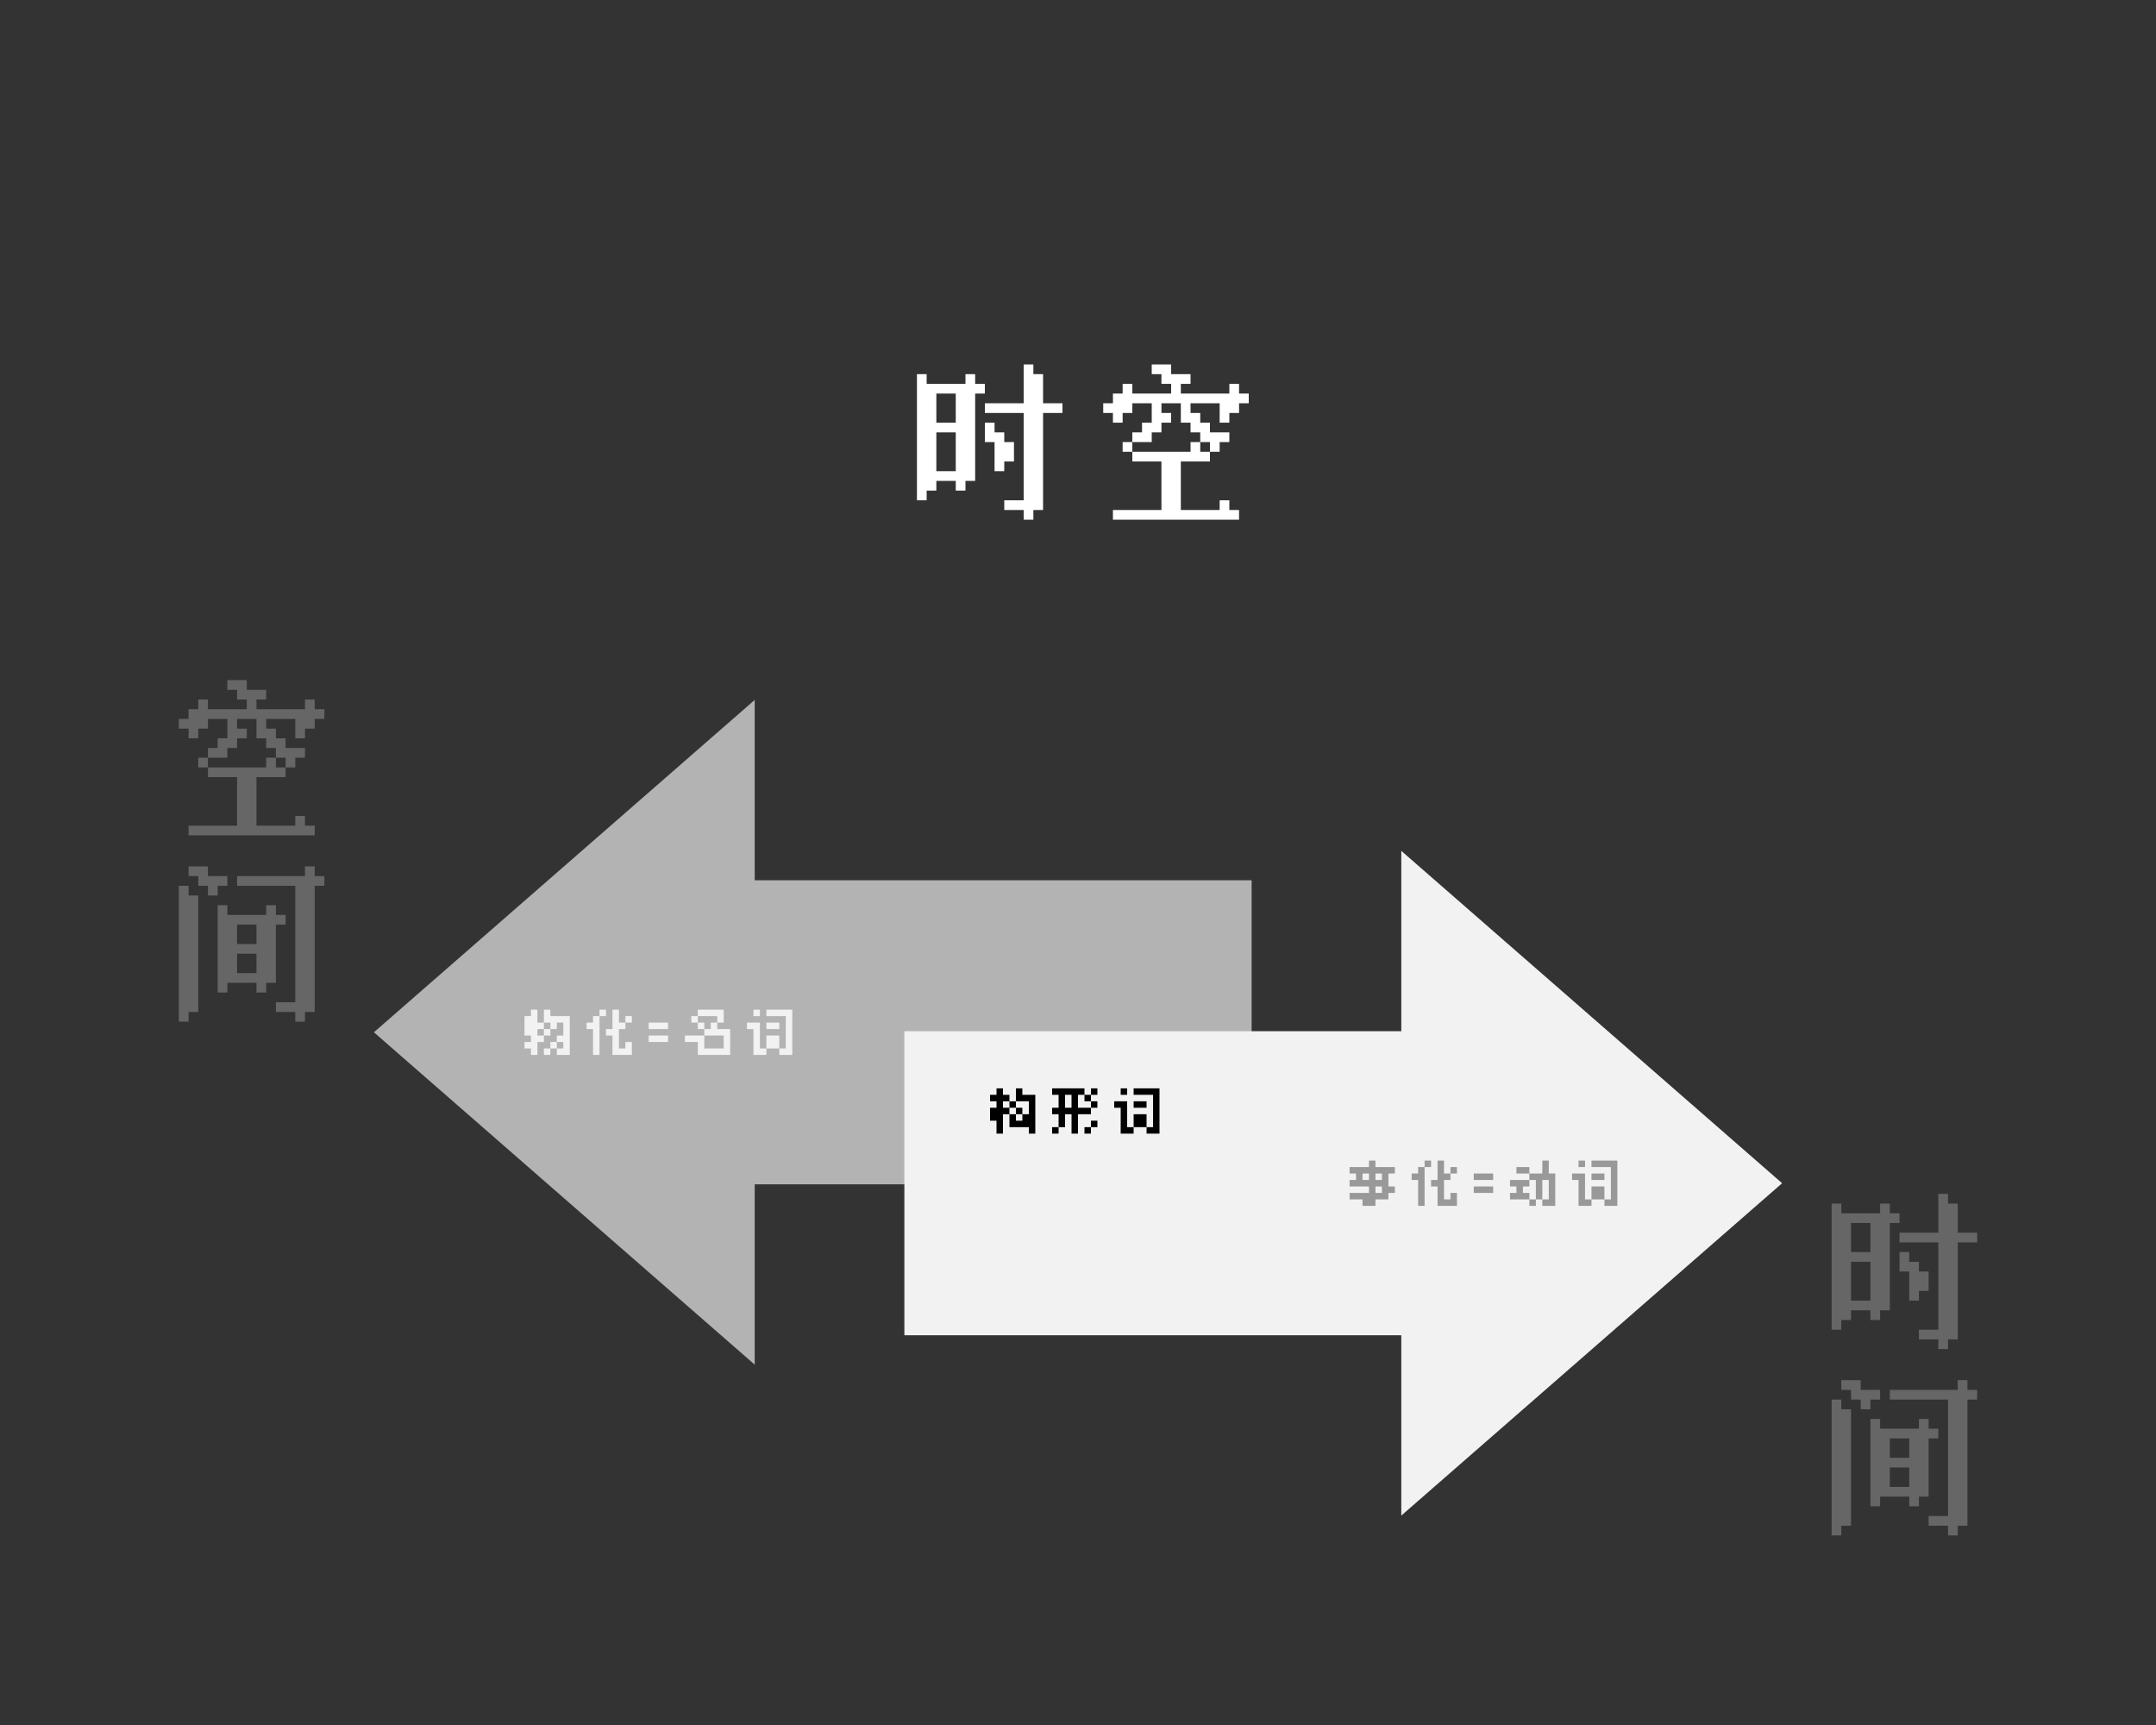 <?xml version="1.0" encoding="UTF-8"?>
<svg id="_图层_1" data-name="图层 1" xmlns="http://www.w3.org/2000/svg" viewBox="0 0 1000 800">
  <rect x="0" y="0" width="1000" height="800" fill="#333333" stroke="none"/>
  <defs>
    <style>
      .cls-1 {
        fill: #fff;
      }

      .cls-2 {
        fill: #999;
      }

      .cls-3 {
        fill: #b3b3b3;
      }

      .cls-4 {
        fill: #666;
      }

      .cls-5 {
        fill: #f2f2f2;
      }
    </style>
  </defs>
  <g>
    <path class="cls-1" d="M456.8,178.02v4.5h-4.5v40.5h-4.5v4.5h-4.5v-4.5h-9v4.5h-4.5v4.5h-4.5v-58.5h4.5v4.5h18v-4.5h4.5v4.5h4.5Zm-22.5,4.5v13.5h9v-13.5h-9Zm0,36h9v-18h-9v18Zm45-49.5v4.5h4.5v13.5h9v4.5h-9v45h-4.5v4.5h-4.5v-4.5h-9v-4.5h9v-40.5h-18v-4.5h18v-18h4.5Zm-18,49.5v-13.5h-4.5v-9h4.5v4.5h4.5v4.5h4.5v9h-4.5v4.5h-4.5Z"/>
    <path class="cls-1" d="M547.7,178.02v4.5h22.5v-4.5h4.5v4.5h4.5v4.5h-4.5v4.5h-4.5v4.5h-4.5v-9h-13.5v4.5h4.5v4.5h4.5v4.5h9v4.5h-4.5v4.5h-4.5v-4.5h-4.5v-4.5h-4.5v-4.5h-4.5v-9h-9v4.5h4.5v4.5h-4.5v4.5h-4.5v4.5h-9v-4.5h4.5v-4.5h4.5v-9h-9v4.5h-4.5v4.5h-4.5v-4.5h-4.5v-4.5h4.5v-4.5h4.5v-4.5h4.5v4.5h18v-4.5h-4.5v-4.5h-4.5v-4.5h9v4.5h9v4.5h-4.5Zm0,58.5h18v-4.5h4.5v4.5h4.5v4.5h-58.5v-4.5h22.5v-22.5h-13.5v-4.5h27v-4.5h4.5v4.5h4.5v4.5h-13.5v22.5Zm-22.5-27h-4.5v-4.5h4.5v4.5Z"/>
  </g>
  <g>
    <g>
      <g>
        <path class="cls-4" d="M118.96,324.41v4.5h22.5v-4.5h4.5v4.5h4.5v4.5h-4.5v4.5h-4.5v4.5h-4.5v-9h-13.5v4.5h4.5v4.5h4.5v4.5h9v4.5h-4.5v4.5h-4.5v-4.5h-4.5v-4.5h-4.5v-4.5h-4.5v-9h-9v4.5h4.5v4.5h-4.5v4.5h-4.5v4.5h-9v-4.5h4.5v-4.5h4.5v-9h-9v4.5h-4.5v4.5h-4.5v-4.5h-4.5v-4.5h4.5v-4.5h4.5v-4.5h4.5v4.5h18v-4.5h-4.5v-4.5h-4.5v-4.5h9v4.5h9v4.5h-4.5Zm0,58.5h18v-4.5h4.5v4.5h4.5v4.5h-58.5v-4.5h22.5v-22.5h-13.5v-4.5h27v-4.5h4.5v4.5h4.5v4.5h-13.5v22.5Zm-22.5-27h-4.5v-4.5h4.5v4.5Z"/>
        <path class="cls-4" d="M91.96,415.31v54h-4.5v4.5h-4.5v-63h4.5v4.5h4.5Zm4.5-4.5h-4.5v-4.5h-4.5v-4.5h9v4.5h9v4.5h-4.5v4.5h-4.5v-4.5Zm22.5,49.5v-4.5h-13.5v4.5h-4.5v-40.5h4.5v4.5h18v-4.5h4.5v4.5h4.5v4.5h-4.5v27h-4.5v4.5h-4.5Zm18-49.5h-27v-4.5h31.5v-4.5h4.5v4.5h4.5v4.5h-4.5v58.5h-4.5v4.5h-4.5v-4.5h-9v-4.5h9v-54Zm-18,27v-9h-9v9h9Zm0,4.5h-9v9h9v-9Z"/>
      </g>
      <g>
        <path class="cls-4" d="M881.04,562.68v4.5h-4.5v40.5h-4.5v4.5h-4.5v-4.5h-9v4.5h-4.5v4.5h-4.5v-58.5h4.5v4.5h18v-4.5h4.5v4.5h4.5Zm-22.5,4.5v13.5h9v-13.5h-9Zm0,36h9v-18h-9v18Zm45-49.5v4.5h4.5v13.5h9v4.5h-9v45h-4.5v4.5h-4.5v-4.5h-9v-4.5h9v-40.5h-18v-4.5h18v-18h4.5Zm-18,49.5v-13.5h-4.5v-9h4.5v4.5h4.5v4.5h4.5v9h-4.5v4.5h-4.5Z"/>
        <path class="cls-4" d="M858.54,653.58v54h-4.5v4.5h-4.5v-63h4.5v4.5h4.5Zm4.5-4.5h-4.5v-4.5h-4.5v-4.5h9v4.5h9v4.5h-4.5v4.5h-4.5v-4.5Zm22.5,49.5v-4.5h-13.5v4.5h-4.5v-40.5h4.5v4.5h18v-4.5h4.5v4.5h4.5v4.5h-4.5v27h-4.5v4.5h-4.5Zm18-49.5h-27v-4.5h31.5v-4.5h4.5v4.5h4.5v4.5h-4.5v58.5h-4.5v4.5h-4.5v-4.5h-9v-4.5h9v-54Zm-18,27v-9h-9v9h9Zm0,4.5h-9v9h9v-9Z"/>
      </g>
      <g>
        <g>
          <polygon class="cls-3" points="173.42 478.74 350.05 632.88 350.05 549.26 580.53 549.26 580.53 549.26 580.53 408.23 350.05 408.23 350.05 324.61 173.42 478.74"/>
          <g>
            <path class="cls-5" d="M252.27,477.24h-3v3h3v3h-3v6h-3v-3h-3v-3h3v-3h-3v-9h3v-3h3v6h3v3Zm0-9h3v3h9v18h-6v-3h3v-3h-3v-3h3v-6h-3v3h-3v-3h-3v-6Zm0,9h3v3h-3v-3Zm0,9h3v3h-3v-3Zm3-3h3v3h-3v-3Z"/>
            <path class="cls-5" d="M278.07,489.24h-3v-12h-3v-3h3v-3h3v18Zm0-21h3v3h-3v-3Zm3,9h3v-9h3v6h3v3h-3v9h3v-3h3v6h-9v-9h-3v-3Zm9-6h3v3h-3v-3Z"/>
            <path class="cls-5" d="M300.87,474.24h9v3h-9v-3Zm0,9v-3h9v3h-9Z"/>
            <path class="cls-5" d="M332.67,477.24h6v12h-15v-6h-6v-3h9v6h9v-6h-9v-3h3v-3h3v3Zm-12-6h3v3h-3v-3Zm3-3h12v6h-3v-3h-9v-3Zm0,6h3v3h-3v-3Z"/>
            <path class="cls-5" d="M346.47,474.24h6v12h3v3h-6v-12h-3v-3Zm3-6h3v3h-3v-3Zm12,18h3v-15h-9v-3h12v21h-6v-3Zm-6-12h6v3h-6v-3Zm0,6h6v6h-6v-6Z"/>
          </g>
        </g>
        <g>
          <polygon class="cls-5" points="826.58 548.74 649.95 394.61 649.95 478.23 419.47 478.23 419.47 478.23 419.47 619.26 649.95 619.26 649.95 702.88 826.58 548.74"/>
          <g>
            <path class="cls-2" d="M625.97,556.24v-3h9v-3h-9v-3h3v-3h-3v-3h9v-3h3v3h9v3h-3v6h3v3h-3v3h-6v3h-6v-3h-6Zm9-9v-3h-3v3h3Zm6,0v-3h-3v3h3Zm0,6v-3h-3v3h3Z"/>
            <path class="cls-2" d="M660.76,559.24h-3v-12h-3v-3h3v-3h3v18Zm0-21h3v3h-3v-3Zm3,9h3v-9h3v6h3v3h-3v9h3v-3h3v6h-9v-9h-3v-3Zm9-6h3v3h-3v-3Z"/>
            <path class="cls-2" d="M683.56,544.24h9v3h-9v-3Zm0,9v-3h9v3h-9Z"/>
            <path class="cls-2" d="M700.36,553.24h3v-3h-3v-3h9v3h-3v3h3v3h-9v-3Zm3-12h6v3h-6v-3Zm12,15h3v-9h-3v9h-3v-9h-3v-3h6v-6h3v6h3v15h-6v-3Zm-6,0h3v3h-3v-3Z"/>
            <path class="cls-2" d="M729.17,544.24h6v12h3v3h-6v-12h-3v-3Zm3-6h3v3h-3v-3Zm12,18h3v-15h-9v-3h12v21h-6v-3Zm-6-12h6v3h-6v-3Zm0,6h6v6h-6v-6Z"/>
          </g>
        </g>
      </g>
    </g>
    <g>
      <path d="M459.2,513.74h3v-3h-3v-3h3v-3h3v3h3v3h-3v3h3v3h-3v9h-3v-6h-3v-6Zm18,9h-9v-6h3v3h3v-3h3v-6h-6v-6h3v3h6v18h-3v-3Zm-9-12h3v3h-3v-3Zm3,3h3v3h-3v-3Z"/>
      <path d="M497,516.74h-3v6h-3v-6h-3v-3h3v-6h-3v-3h15v3h-3v6h6v3h-6v9h-3v-9Zm-9,6h3v3h-3v-3Zm9-9v-6h-3v6h3Zm6-6h3v3h-3v-3Zm0,15h3v3h-3v-3Zm3-18h3v3h-3v-3Zm0,6h3v3h-3v-3Zm0,9h3v3h-3v-3Z"/>
      <path d="M516.8,510.74h6v12h3v3h-6v-12h-3v-3Zm3-6h3v3h-3v-3Zm12,18h3v-15h-9v-3h12v21h-6v-3Zm-6-12h6v3h-6v-3Zm0,6h6v6h-6v-6Z"/>
    </g>
  </g>
</svg>